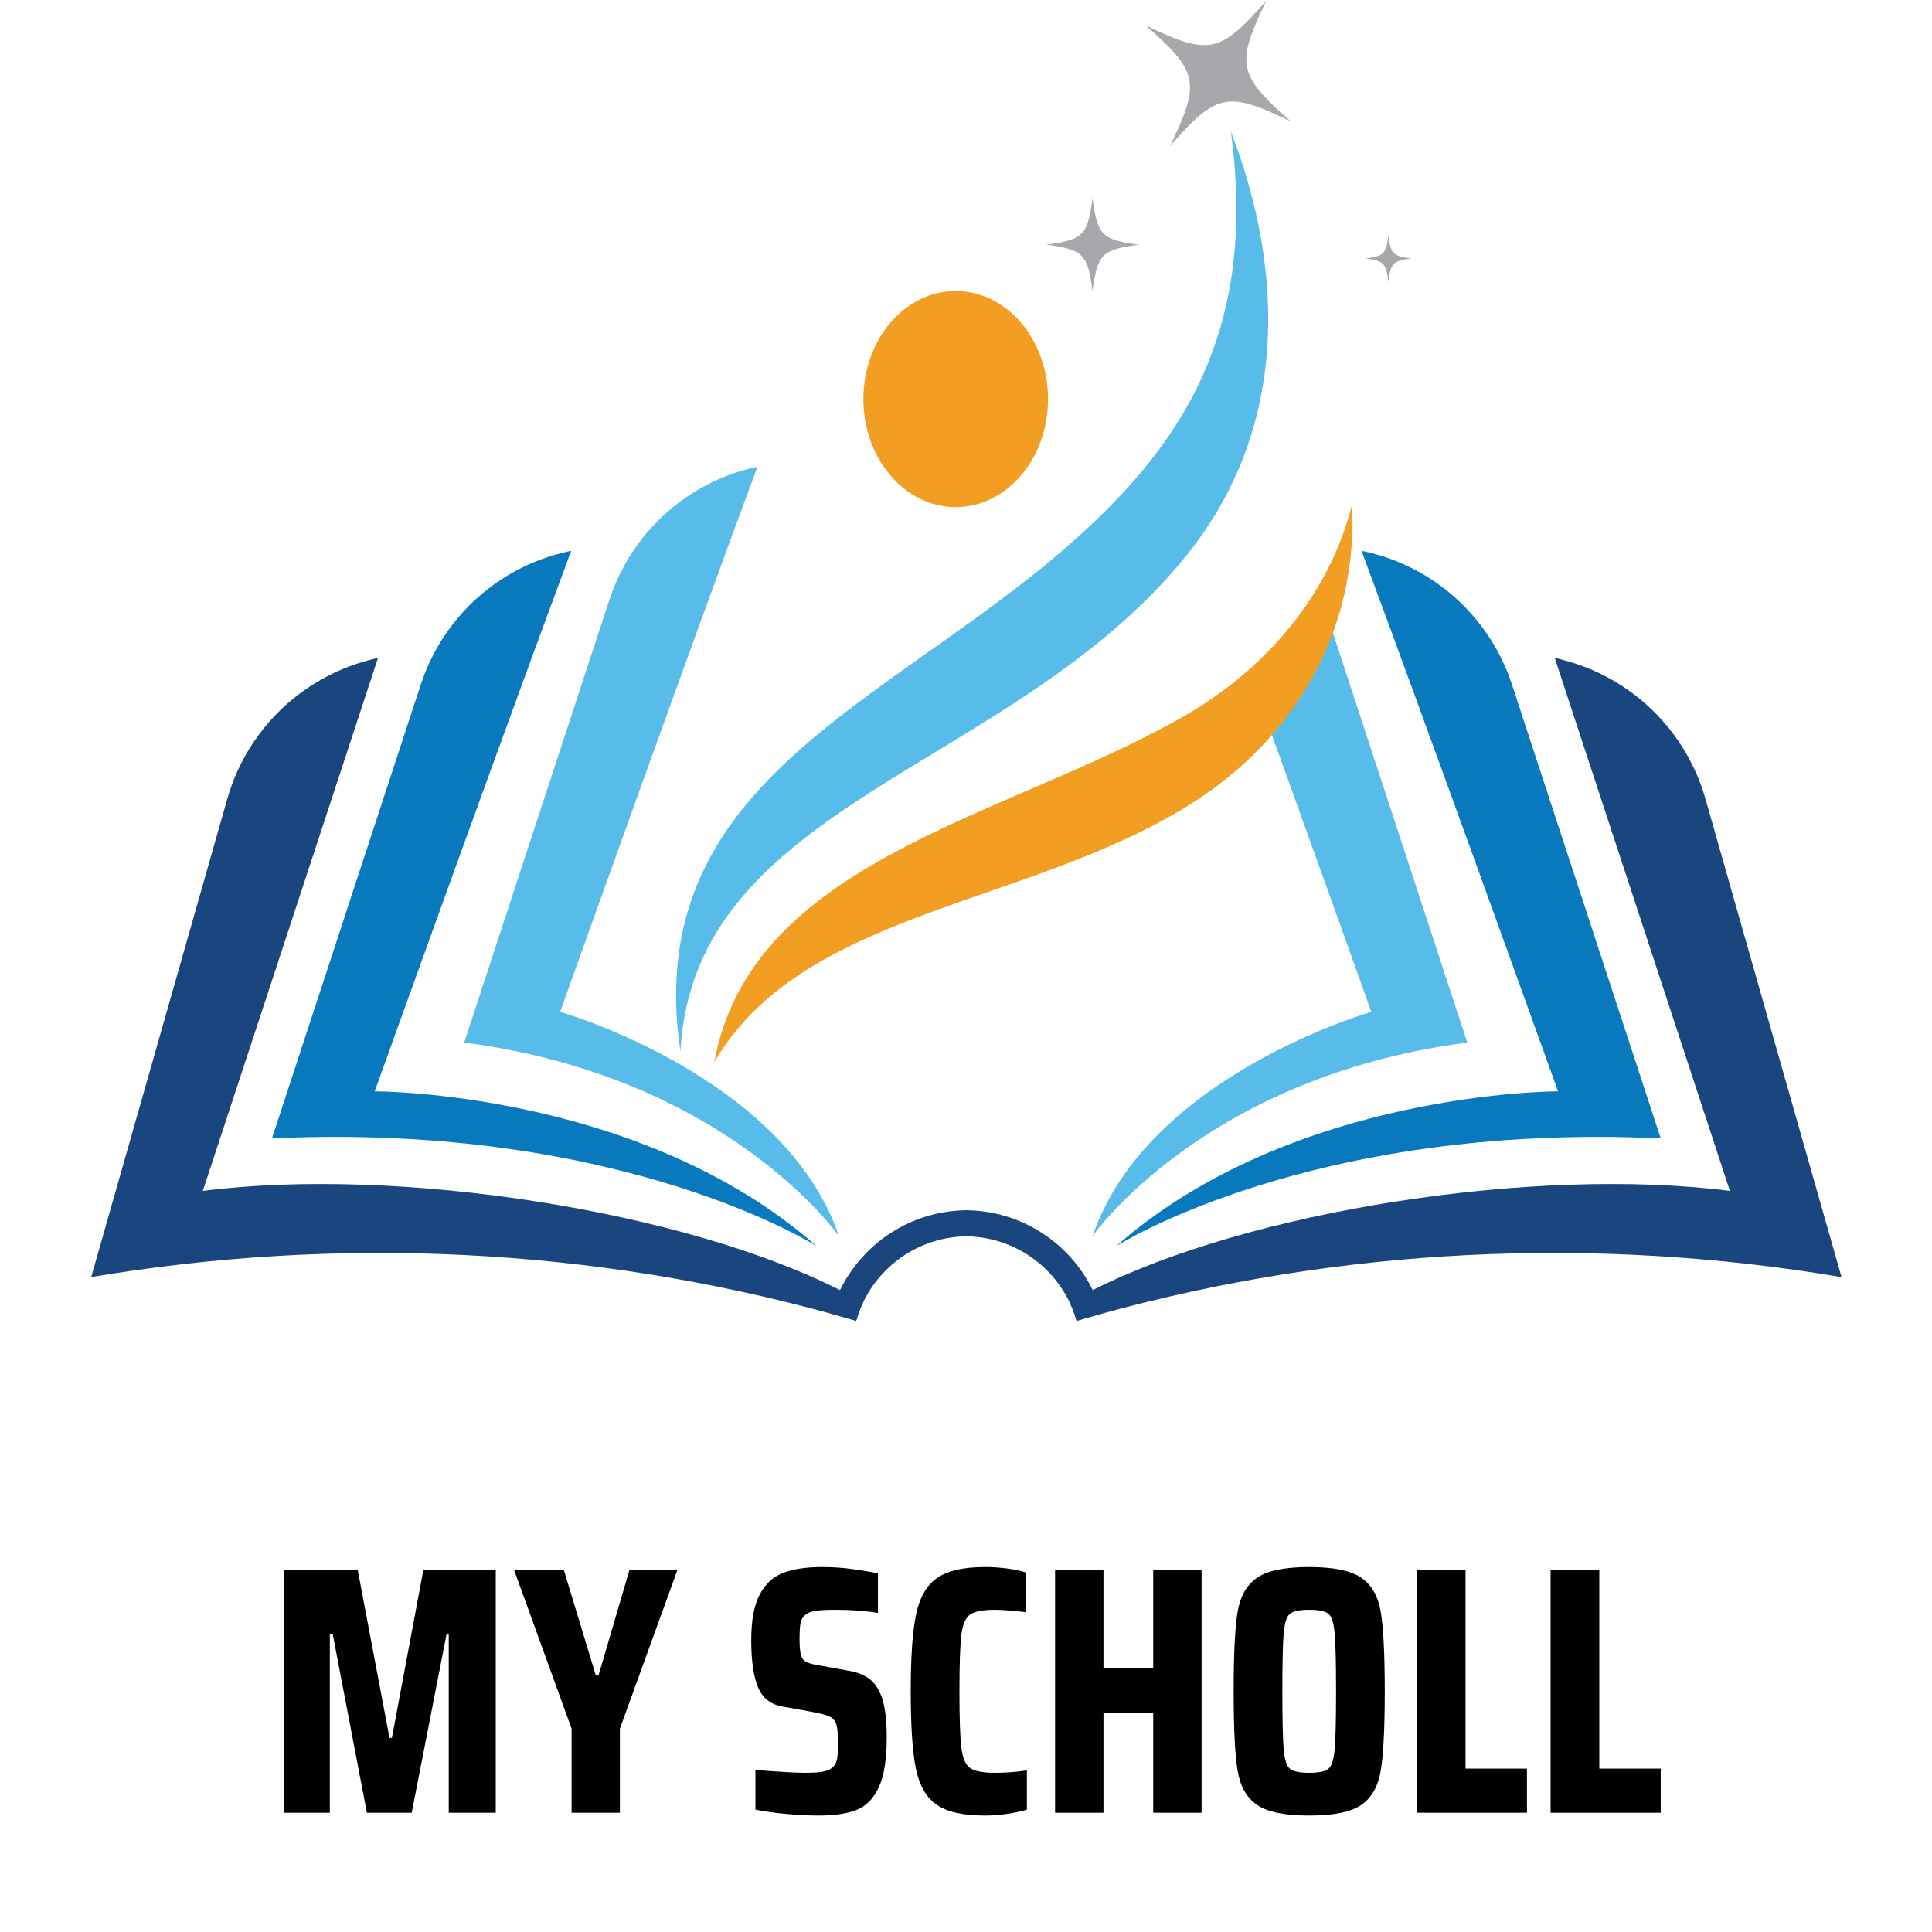 <svg xmlns="http://www.w3.org/2000/svg" xmlns:xlink="http://www.w3.org/1999/xlink" width="500" zoomAndPan="magnify" viewBox="0 0 375 375" height="500" preserveAspectRatio="xMidYMid meet" version="1.0"><defs><g/><clipPath id="9498ea8d4d"><path d="M 17.703 127.66 L 167.629 127.66 L 167.629 256.371 L 17.703 256.371 Z M 17.703 127.66 " clip-rule="nonzero"/></clipPath><clipPath id="44641573d8"><path d="M 161.234 234.742 L 188 234.742 L 188 256.371 L 161.234 256.371 Z M 161.234 234.742 " clip-rule="nonzero"/></clipPath><clipPath id="fbba4b0a95"><path d="M 207.586 127.66 L 357.441 127.66 L 357.441 256.371 L 207.586 256.371 Z M 207.586 127.66 " clip-rule="nonzero"/></clipPath><clipPath id="6c97934724"><path d="M 187.129 234.742 L 213.98 234.742 L 213.98 256.371 L 187.129 256.371 Z M 187.129 234.742 " clip-rule="nonzero"/></clipPath></defs><g fill="#000000" fill-opacity="1"><g transform="translate(51.617, 351.848)"><g><path d="M 35.484 0 L 35.484 -34.734 L 35.078 -34.734 L 28.297 0 L 19.594 0 L 12.953 -34.734 L 12.406 -34.734 L 12.406 0 L 3.562 0 L 3.562 -47.141 L 17.812 -47.141 L 23.984 -14.531 L 24.453 -14.531 L 30.562 -47.141 L 44.609 -47.141 L 44.609 0 Z M 35.484 0 "/></g></g></g><g fill="#000000" fill-opacity="1"><g transform="translate(99.774, 351.848)"><g><path d="M 11.172 0 L 11.172 -16.312 L 0 -47.141 L 9.656 -47.141 L 15.828 -26.797 L 16.438 -26.797 L 22.406 -47.141 L 31.719 -47.141 L 20.547 -16.312 L 20.547 0 Z M 11.172 0 "/></g></g></g><g fill="#000000" fill-opacity="1"><g transform="translate(131.491, 351.848)"><g/></g></g><g fill="#000000" fill-opacity="1"><g transform="translate(143.754, 351.848)"><g><path d="M 15.141 0.547 C 13.223 0.547 11.133 0.441 8.875 0.234 C 6.613 0.035 4.613 -0.242 2.875 -0.609 L 2.875 -8.297 C 7.531 -7.93 10.75 -7.75 12.531 -7.75 C 14.133 -7.75 15.348 -7.836 16.172 -8.016 C 16.992 -8.203 17.609 -8.52 18.016 -8.969 C 18.379 -9.344 18.617 -9.859 18.734 -10.516 C 18.848 -11.18 18.906 -12.129 18.906 -13.359 C 18.906 -15.047 18.812 -16.242 18.625 -16.953 C 18.445 -17.66 18.07 -18.188 17.5 -18.531 C 16.938 -18.875 15.945 -19.18 14.531 -19.453 L 8.078 -20.625 C 5.797 -21.031 4.223 -22.285 3.359 -24.391 C 2.492 -26.492 2.062 -29.531 2.062 -33.5 C 2.062 -37.383 2.617 -40.352 3.734 -42.406 C 4.848 -44.469 6.391 -45.863 8.359 -46.594 C 10.328 -47.32 12.816 -47.688 15.828 -47.688 C 17.93 -47.688 19.953 -47.547 21.891 -47.266 C 23.828 -46.992 25.414 -46.723 26.656 -46.453 L 26.656 -38.781 C 24.188 -39.188 21.422 -39.391 18.359 -39.391 C 16.711 -39.391 15.441 -39.32 14.547 -39.188 C 13.66 -39.051 13.016 -38.801 12.609 -38.438 C 12.109 -38.07 11.785 -37.547 11.641 -36.859 C 11.504 -36.172 11.438 -35.164 11.438 -33.844 C 11.438 -32.426 11.516 -31.395 11.672 -30.75 C 11.836 -30.113 12.125 -29.66 12.531 -29.391 C 12.945 -29.117 13.656 -28.891 14.656 -28.703 L 20.688 -27.609 C 22.289 -27.379 23.648 -26.891 24.766 -26.141 C 25.891 -25.391 26.77 -24.145 27.406 -22.406 C 28.039 -20.57 28.359 -17.988 28.359 -14.656 C 28.359 -10.32 27.832 -7.055 26.781 -4.859 C 25.738 -2.672 24.289 -1.223 22.438 -0.516 C 20.582 0.191 18.148 0.547 15.141 0.547 Z M 15.141 0.547 "/></g></g></g><g fill="#000000" fill-opacity="1"><g transform="translate(174.101, 351.848)"><g><path d="M 25.219 -0.609 C 24.258 -0.297 23.016 -0.023 21.484 0.203 C 19.953 0.43 18.5 0.547 17.125 0.547 C 12.832 0.547 9.68 -0.16 7.672 -1.578 C 5.66 -2.992 4.32 -5.344 3.656 -8.625 C 3 -11.914 2.672 -16.895 2.672 -23.562 C 2.672 -30.188 3.016 -35.156 3.703 -38.469 C 4.391 -41.781 5.75 -44.145 7.781 -45.562 C 9.812 -46.977 12.926 -47.688 17.125 -47.688 C 18.633 -47.688 20.129 -47.582 21.609 -47.375 C 23.098 -47.164 24.254 -46.906 25.078 -46.594 L 25.078 -38.922 C 22.43 -39.234 20.422 -39.391 19.047 -39.391 C 16.711 -39.391 15.098 -39.082 14.203 -38.469 C 13.316 -37.852 12.75 -36.539 12.5 -34.531 C 12.25 -32.52 12.125 -28.863 12.125 -23.562 C 12.125 -18.27 12.25 -14.617 12.5 -12.609 C 12.75 -10.598 13.316 -9.285 14.203 -8.672 C 15.098 -8.055 16.711 -7.75 19.047 -7.75 C 21.148 -7.75 23.207 -7.906 25.219 -8.219 Z M 25.219 -0.609 "/></g></g></g><g fill="#000000" fill-opacity="1"><g transform="translate(201.228, 351.848)"><g><path d="M 22.609 0 L 22.609 -19.391 L 12.953 -19.391 L 12.953 0 L 3.562 0 L 3.562 -47.141 L 12.953 -47.141 L 12.953 -28.094 L 22.609 -28.094 L 22.609 -47.141 L 32 -47.141 L 32 0 Z M 22.609 0 "/></g></g></g><g fill="#000000" fill-opacity="1"><g transform="translate(236.781, 351.848)"><g><path d="M 17.328 0.547 C 12.578 0.547 9.195 -0.145 7.188 -1.531 C 5.176 -2.926 3.922 -5.164 3.422 -8.25 C 2.922 -11.332 2.672 -16.438 2.672 -23.562 C 2.672 -30.738 2.922 -35.852 3.422 -38.906 C 3.922 -41.969 5.176 -44.195 7.188 -45.594 C 9.195 -46.988 12.578 -47.688 17.328 -47.688 C 22.078 -47.688 25.457 -46.988 27.469 -45.594 C 29.477 -44.195 30.734 -41.969 31.234 -38.906 C 31.742 -35.852 32 -30.738 32 -23.562 C 32 -16.438 31.742 -11.332 31.234 -8.25 C 30.734 -5.164 29.477 -2.926 27.469 -1.531 C 25.457 -0.145 22.078 0.547 17.328 0.547 Z M 17.328 -7.75 C 19.16 -7.75 20.395 -8 21.031 -8.5 C 21.676 -9 22.086 -10.227 22.266 -12.188 C 22.453 -14.156 22.547 -17.945 22.547 -23.562 C 22.547 -29.188 22.453 -32.977 22.266 -34.938 C 22.086 -36.906 21.676 -38.141 21.031 -38.641 C 20.395 -39.141 19.16 -39.391 17.328 -39.391 C 15.504 -39.391 14.27 -39.141 13.625 -38.641 C 12.988 -38.141 12.578 -36.906 12.391 -34.938 C 12.211 -32.977 12.125 -29.188 12.125 -23.562 C 12.125 -17.945 12.211 -14.156 12.391 -12.188 C 12.578 -10.227 12.988 -9 13.625 -8.5 C 14.27 -8 15.504 -7.75 17.328 -7.75 Z M 17.328 -7.75 "/></g></g></g><g fill="#000000" fill-opacity="1"><g transform="translate(271.444, 351.848)"><g><path d="M 3.562 0 L 3.562 -47.141 L 13.016 -47.141 L 13.016 -8.562 L 24.938 -8.562 L 24.938 0 Z M 3.562 0 "/></g></g></g><g fill="#000000" fill-opacity="1"><g transform="translate(297.406, 351.848)"><g><path d="M 3.562 0 L 3.562 -47.141 L 13.016 -47.141 L 13.016 -8.562 L 24.938 -8.562 L 24.938 0 Z M 3.562 0 "/></g></g></g><g clip-path="url(#9498ea8d4d)"><path fill="#19467e" d="M 166.566 255.125 C 166.52 255.109 166.484 255.098 166.461 255.09 C 166.477 255.102 166.516 255.121 166.562 255.137 C 166.426 255.543 166.293 255.957 166.172 256.371 C 164.547 255.891 162.93 255.434 161.297 254.988 C 115.105 242.273 66.105 239.734 17.703 247.883 C 26.504 216.941 35.312 186 44.117 155.059 C 47.871 141.875 58.301 131.664 71.551 128.152 C 72.16 127.992 72.77 127.832 73.379 127.676 C 62.039 162.168 50.703 196.664 39.367 231.156 C 77.363 226.309 132.711 235.023 163.047 250.41 C 164.609 251.199 166.098 252.008 167.512 252.832 C 167.152 253.574 166.836 254.34 166.566 255.125 " fill-opacity="1" fill-rule="nonzero"/></g><path fill="#0979bd" d="M 110.875 106.906 C 110.648 106.953 110.418 107.004 110.191 107.055 C 96.785 109.996 85.949 119.824 81.676 132.859 C 71.965 162.477 62.805 190.41 52.789 220.957 C 120.859 217.777 158.527 241.895 158.527 241.895 C 124.234 211.707 72.73 211.828 72.73 211.828 C 72.73 211.828 98.184 140.922 110.875 106.906 " fill-opacity="1" fill-rule="nonzero"/><path fill="#58bceb" d="M 147.02 90.602 C 146.941 90.617 146.859 90.633 146.781 90.652 C 133.371 93.551 122.543 103.422 118.266 116.457 C 108.805 145.32 99.863 172.57 90.102 202.359 C 141.273 209.012 162.832 239.926 162.832 239.926 C 152.258 208.809 108.727 196.402 108.727 196.402 C 108.727 196.402 134.582 123.934 147.02 90.602 " fill-opacity="1" fill-rule="nonzero"/><g clip-path="url(#44641573d8)"><path fill="#19467e" d="M 187.863 234.91 C 176.961 234.91 167.531 241.23 163.047 250.41 C 162.625 251.277 162.242 252.176 161.906 253.094 C 161.688 253.715 161.48 254.348 161.297 254.988 C 162.93 255.434 164.547 255.891 166.172 256.371 C 166.293 255.957 166.426 255.543 166.562 255.137 L 166.566 255.125 C 166.836 254.34 167.152 253.574 167.512 252.832 C 171.129 245.23 178.887 239.973 187.863 239.973 L 187.863 234.91 " fill-opacity="1" fill-rule="nonzero"/></g><path fill="#58bceb" d="M 218.68 94.883 C 235.766 76.188 242.863 54.918 238.918 25.52 C 249.539 53.109 249.977 83.621 230.078 108.082 C 196.266 149.652 134.676 155.637 132.07 204.078 C 123.48 146.309 182.641 134.32 218.68 94.883 " fill-opacity="1" fill-rule="nonzero"/><path fill="#f29e23" d="M 167.582 77.461 C 167.582 89.043 175.605 98.434 185.5 98.434 C 195.398 98.434 203.422 89.043 203.422 77.461 C 203.422 65.879 195.398 56.488 185.5 56.488 C 175.605 56.488 167.582 65.879 167.582 77.461 " fill-opacity="1" fill-rule="nonzero"/><g clip-path="url(#fbba4b0a95)"><path fill="#19467e" d="M 208.574 255.125 C 208.625 255.109 208.66 255.098 208.684 255.09 C 208.664 255.102 208.629 255.121 208.582 255.137 C 208.719 255.543 208.852 255.957 208.969 256.371 C 210.598 255.891 212.215 255.434 213.848 254.988 C 260.039 242.273 309.039 239.734 357.441 247.883 C 348.637 216.941 339.832 186 331.027 155.059 C 327.273 141.875 316.844 131.664 303.594 128.152 C 302.984 127.992 302.375 127.832 301.766 127.676 C 313.105 162.168 324.441 196.664 335.777 231.156 C 297.781 226.309 242.434 235.023 212.098 250.41 C 210.535 251.199 209.047 252.008 207.633 252.832 C 207.988 253.574 208.309 254.34 208.574 255.125 " fill-opacity="1" fill-rule="nonzero"/></g><path fill="#0979bd" d="M 264.266 106.906 C 264.496 106.953 264.727 107.004 264.953 107.055 C 278.355 109.996 289.195 119.824 293.469 132.859 C 303.18 162.477 312.34 190.41 322.352 220.957 C 254.285 217.777 216.617 241.895 216.617 241.895 C 250.91 211.707 302.414 211.828 302.414 211.828 C 302.414 211.828 276.961 140.922 264.266 106.906 " fill-opacity="1" fill-rule="nonzero"/><path fill="#58bceb" d="M 212.066 239.93 C 212.066 239.93 233.625 209.012 284.801 202.359 C 275.16 172.965 266.328 146.035 257.004 117.59 C 253.27 123.219 248.625 128.285 243.258 132.641 C 254.633 164.059 266.172 196.398 266.172 196.398 C 266.172 196.398 222.645 208.805 212.066 239.93 " fill-opacity="1" fill-rule="nonzero"/><g clip-path="url(#6c97934724)"><path fill="#19467e" d="M 187.281 239.973 C 196.258 239.973 204.016 245.23 207.633 252.832 C 207.988 253.574 208.309 254.34 208.574 255.125 L 208.582 255.137 C 208.719 255.543 208.852 255.957 208.969 256.371 C 210.598 255.891 212.215 255.434 213.848 254.988 C 213.66 254.348 213.457 253.715 213.238 253.094 C 212.902 252.176 212.52 251.277 212.098 250.41 C 207.613 241.23 198.184 234.91 187.281 234.91 L 187.281 239.973 " fill-opacity="1" fill-rule="nonzero"/></g><path fill="#f29e23" d="M 229.504 139.184 C 245.574 130.035 257.863 115.742 262.402 98.078 C 263.66 121.395 252.074 141.898 233.434 154.531 C 201.938 175.875 156.137 175.938 138.633 206.199 C 145.82 166.93 194.961 158.859 229.504 139.184 " fill-opacity="1" fill-rule="nonzero"/><path fill="#a6a8ab" d="M 222.332 4.891 C 232.637 13.926 233.059 16 227.102 28.344 C 236.141 18.039 238.215 17.617 250.559 23.57 C 240.254 14.535 239.832 12.461 245.789 0.117 C 236.75 10.422 234.676 10.844 222.332 4.891 " fill-opacity="1" fill-rule="nonzero"/><path fill="#a6a8ab" d="M 265.059 50.176 C 268.609 50.66 269 51.051 269.484 54.602 C 269.969 51.051 270.359 50.66 273.91 50.18 C 270.359 49.695 269.969 49.305 269.488 45.75 C 269.004 49.305 268.609 49.695 265.059 50.176 " fill-opacity="1" fill-rule="nonzero"/><path fill="#a6a8ab" d="M 203.07 47.492 C 210.289 48.477 211.082 49.273 212.062 56.488 C 213.047 49.273 213.844 48.477 221.062 47.5 C 213.844 46.516 213.047 45.719 212.07 38.5 C 211.086 45.715 210.289 46.512 203.07 47.492 " fill-opacity="1" fill-rule="nonzero"/></svg>
